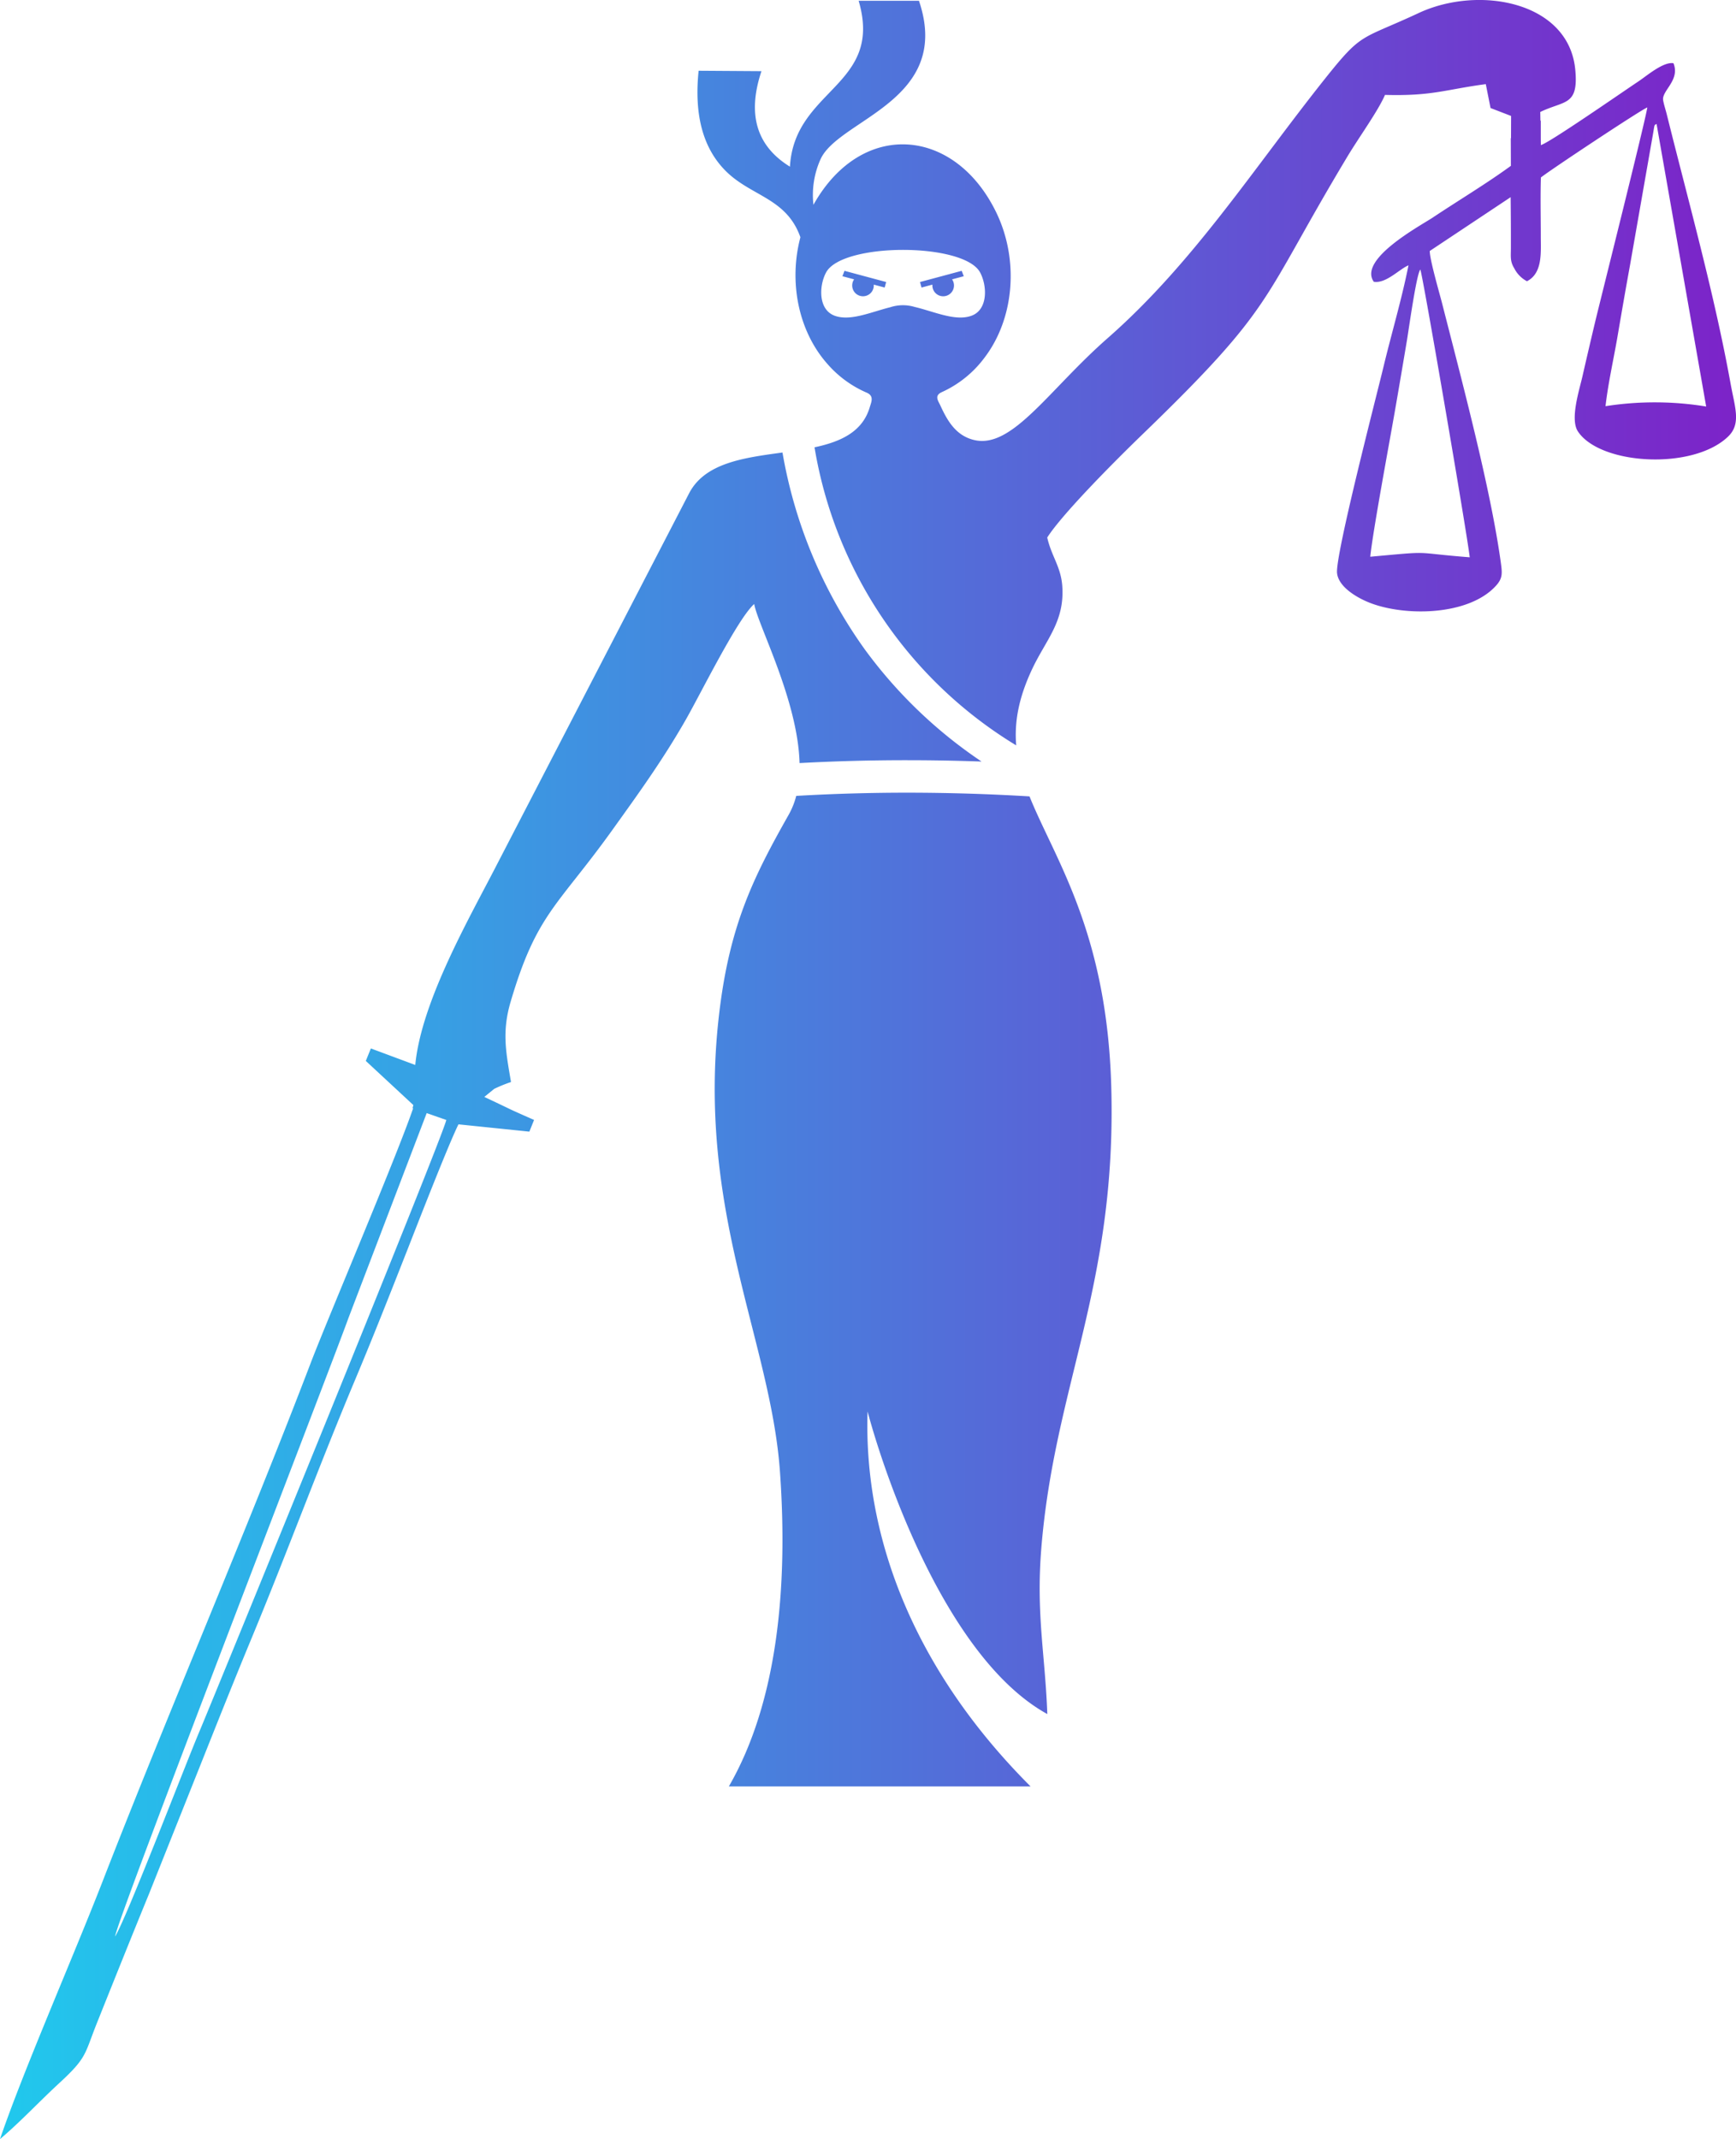 <svg xmlns="http://www.w3.org/2000/svg" xmlns:xlink="http://www.w3.org/1999/xlink" width="422.313" height="520.315" viewBox="0 0 422.313 520.315">
  <defs>
    <linearGradient id="linear-gradient" y1="0.5" x2="1" y2="0.5" gradientUnits="objectBoundingBox">
      <stop offset="0" stop-color="#20c9ed"/>
      <stop offset="1" stop-color="#7d22c8"/>
    </linearGradient>
  </defs>
  <path id="favicon" d="M335.557,345.229c0,.071.007.139.007.211a2.626,2.626,0,1,1-4.788-1.492l-2.841-.759.5-1.314,10.137,2.722-.359,1.344-2.656-.713ZM151,747.029c.214-3.483,52.573-138.727,56.751-150.393L226.8,546.75l4.775,1.674c-1.369,5.488-56.386,140.027-60.041,148.686-3.6,8.526-17.827,45.639-20.534,49.919Zm72.5-201.437c-4.077,11.9-20.857,51.321-24.846,61.759-15.928,41.694-34.444,84.456-50.727,126.352-7.063,18.175-19.257,45.97-24.928,62.611,4.935-4.161,9.519-9.1,14.368-13.572,6.885-6.344,6.132-6.966,9.241-14.736,4.231-10.575,8.35-20.859,12.626-31.3l12.311-30.858c4.1-10.291,8.21-20.646,12.63-31.3,8.694-20.949,16.382-41.91,25.227-62.961,4.42-10.522,8.52-20.954,12.749-31.7,1.8-4.579,9.831-25.284,12.388-30.424l.1.033,17.138,1.762,1.142-2.843c-7.714-3.417-3.314-1.461-12.1-5.6l2.392-1.952a33.775,33.775,0,0,1,4.1-1.668c-1.21-7.144-2.255-12.159-.1-19.493,6.328-21.526,11.435-23.227,24.815-41.9,5.912-8.253,12.1-16.753,17.8-26.734,3.767-6.605,12.588-24.554,16.65-28.149.86,5.063,10.619,23.379,11.033,38.693q13.222-.72,26.613-.7,8.869.01,17.66.326a113.573,113.573,0,0,1-28.448-27.335,115.878,115.878,0,0,1-19.981-47.835c-9.231,1.267-18.738,2.458-22.652,9.8l-46.856,90.5c-6.542,12.749-18.34,33.124-19.825,48.674l-10.8-4.016-1.23,3.032,11.563,10.733c-.046.224-.117.475-.2.748l.147.05Zm133.45-203.716.5,1.314-2.841.759a2.627,2.627,0,1,1-4.79,1.492c0-.073,0-.141.009-.211l-2.656.713-.361-1.344,10.137-2.722Zm140.866-36.554-.081.048-.037-2.13c5.873-2.854,9.354-1.4,8.515-10.289-1.569-16.6-23.458-20.6-38.064-13.794-14.289,6.656-13.675,4.506-22.789,15.948-17.359,21.79-32.046,44.85-52.916,63.158-14.3,12.549-23.134,26.864-32.358,24.789-4.407-.992-6.539-4.5-8.311-8.39-.524-1.146-1.6-2.427.381-3.3A26.637,26.637,0,0,0,362.5,363c7.345-9.649,8.394-23.938,2.836-35.364-10.073-20.707-32.618-22.571-44.308-2.075l-.143.26a21.241,21.241,0,0,1,1.7-11.03c4.381-9.862,32.226-14.181,23.971-38.6H331.88c6.095,20.769-15.618,21.35-16.714,40.352-7.725-4.777-10.614-12.2-6.927-23.233l-15.286-.1c-1.078,10.286.845,18.52,6.443,24.23,6.216,6.343,14.91,6.621,18.316,16.271-2.858,10.788-.559,22.818,6.625,30.875a26.682,26.682,0,0,0,9.486,6.92c1.9.8,1.118,2.33.768,3.525-1.767,6.014-7.056,8.412-13.444,9.774a104.842,104.842,0,0,0,49.065,72.5c-.473-5.591.548-11.528,3.923-18.657,3.356-7.089,7.838-11.415,7.292-19.955-.308-4.821-2.618-7.307-3.67-11.946,3.809-5.961,17.246-19.37,22.868-24.8,33.058-31.918,28.769-32.25,50.15-67.856,2.885-4.8,7.459-11.085,9.151-15.008,11.6.315,14.608-1.3,24.519-2.618l1.155,5.811,5,1.928-.02,5.388-.055.033.024,6.711c-5.879,4.3-12.8,8.443-18.978,12.566-2.92,1.947-18.263,10.133-14.372,15.636,3,.484,6.152-3.047,8.438-4-1.6,8.1-4.112,16.511-6.075,24.672-1.758,7.314-11.759,45.818-11.3,50.185.356,3.417,4.929,6.055,8.044,7.261,8.594,3.325,24,3.1,30.6-4.165,1.716-1.892,1.551-3.1,1.142-6.018-2.539-18.124-9.534-44.253-14.247-62.745-.634-2.489-3-10.573-2.984-12.681l19.673-13.085c.049,4.135.068,8.17.062,12.2,0,2.332-.246,3.364.838,5.136a7.191,7.191,0,0,0,3.072,3.109c3.848-1.965,3.362-7.021,3.362-10.9,0-4.733-.121-9.626.026-14.337,2.163-1.745,24.254-16.4,25.889-17.039-.444,3.193-11.543,47.345-12.731,52.335q-1.558,6.545-3.065,13.147c-.775,3.377-3.039,10.374-1.089,13.325,5.408,8.179,28.013,9.5,36.561,1.23,3.2-3.1,1.624-7.081.6-12.744-3.95-21.863-10.2-44.124-15.578-65.742-.238-.962-.7-2.346-.854-3.34-.347-2.293,4.189-4.85,2.517-8.962-2.471-.423-6.515,3.085-8.513,4.414-3.943,2.621-21.887,15.094-23.766,15.5v-.05l.026,0-.024-1.448v-4.478ZM316.7,469.588a19.019,19.019,0,0,1-1.82,4.557c-8.634,15.264-14.344,26.848-16.89,48.077-5.774,48.13,12.485,79.553,14.758,111.852,1.967,27.966-.6,55.948-12.443,76.457h73.4c-28.153-28.149-40.64-60.307-39.657-91.213,4.233,15.8,19.293,60.131,43.73,73.61-.513-14.3-2.75-24.287-1.468-40.2,3.2-39.756,18.391-64,17.022-112.477-1.067-37.639-13.713-55.206-19.885-70.538q-14.766-.881-29.324-.9-13.621-.013-27.425.779Zm139.64-58.168c15.882-1.443,9.538-1.012,24.2.136-.671-5.919-11.561-69.408-12.02-69.991-.948,1.08-2.816,14.626-3.27,17.308-.95,5.655-1.941,11.519-2.955,17.328-1.336,7.67-5.329,29.066-5.952,35.219ZM513.569,374.8a77.668,77.668,0,0,1,24.488.081L525.99,306.147c-.535.326-.458-.042-.77,1.873l-5.672,32.38c-1.045,5.73-2.04,11.468-3.021,17.227-.953,5.608-2.321,11.541-2.957,17.178Zm-174-24.065c-4.61,1.138-9.587,3.426-13.429,2.095-4.152-1.441-3.921-7.338-2.172-10.57,3.947-7.3,33.507-7.3,37.454,0,1.749,3.232,1.982,9.131-2.17,10.57-3.945,1.368-9.087-1.081-13.8-2.183a9.9,9.9,0,0,0-5.884.088Z" transform="translate(-123 -276)" fill-rule="evenodd" fill="url(#linear-gradient)"/>
</svg>
